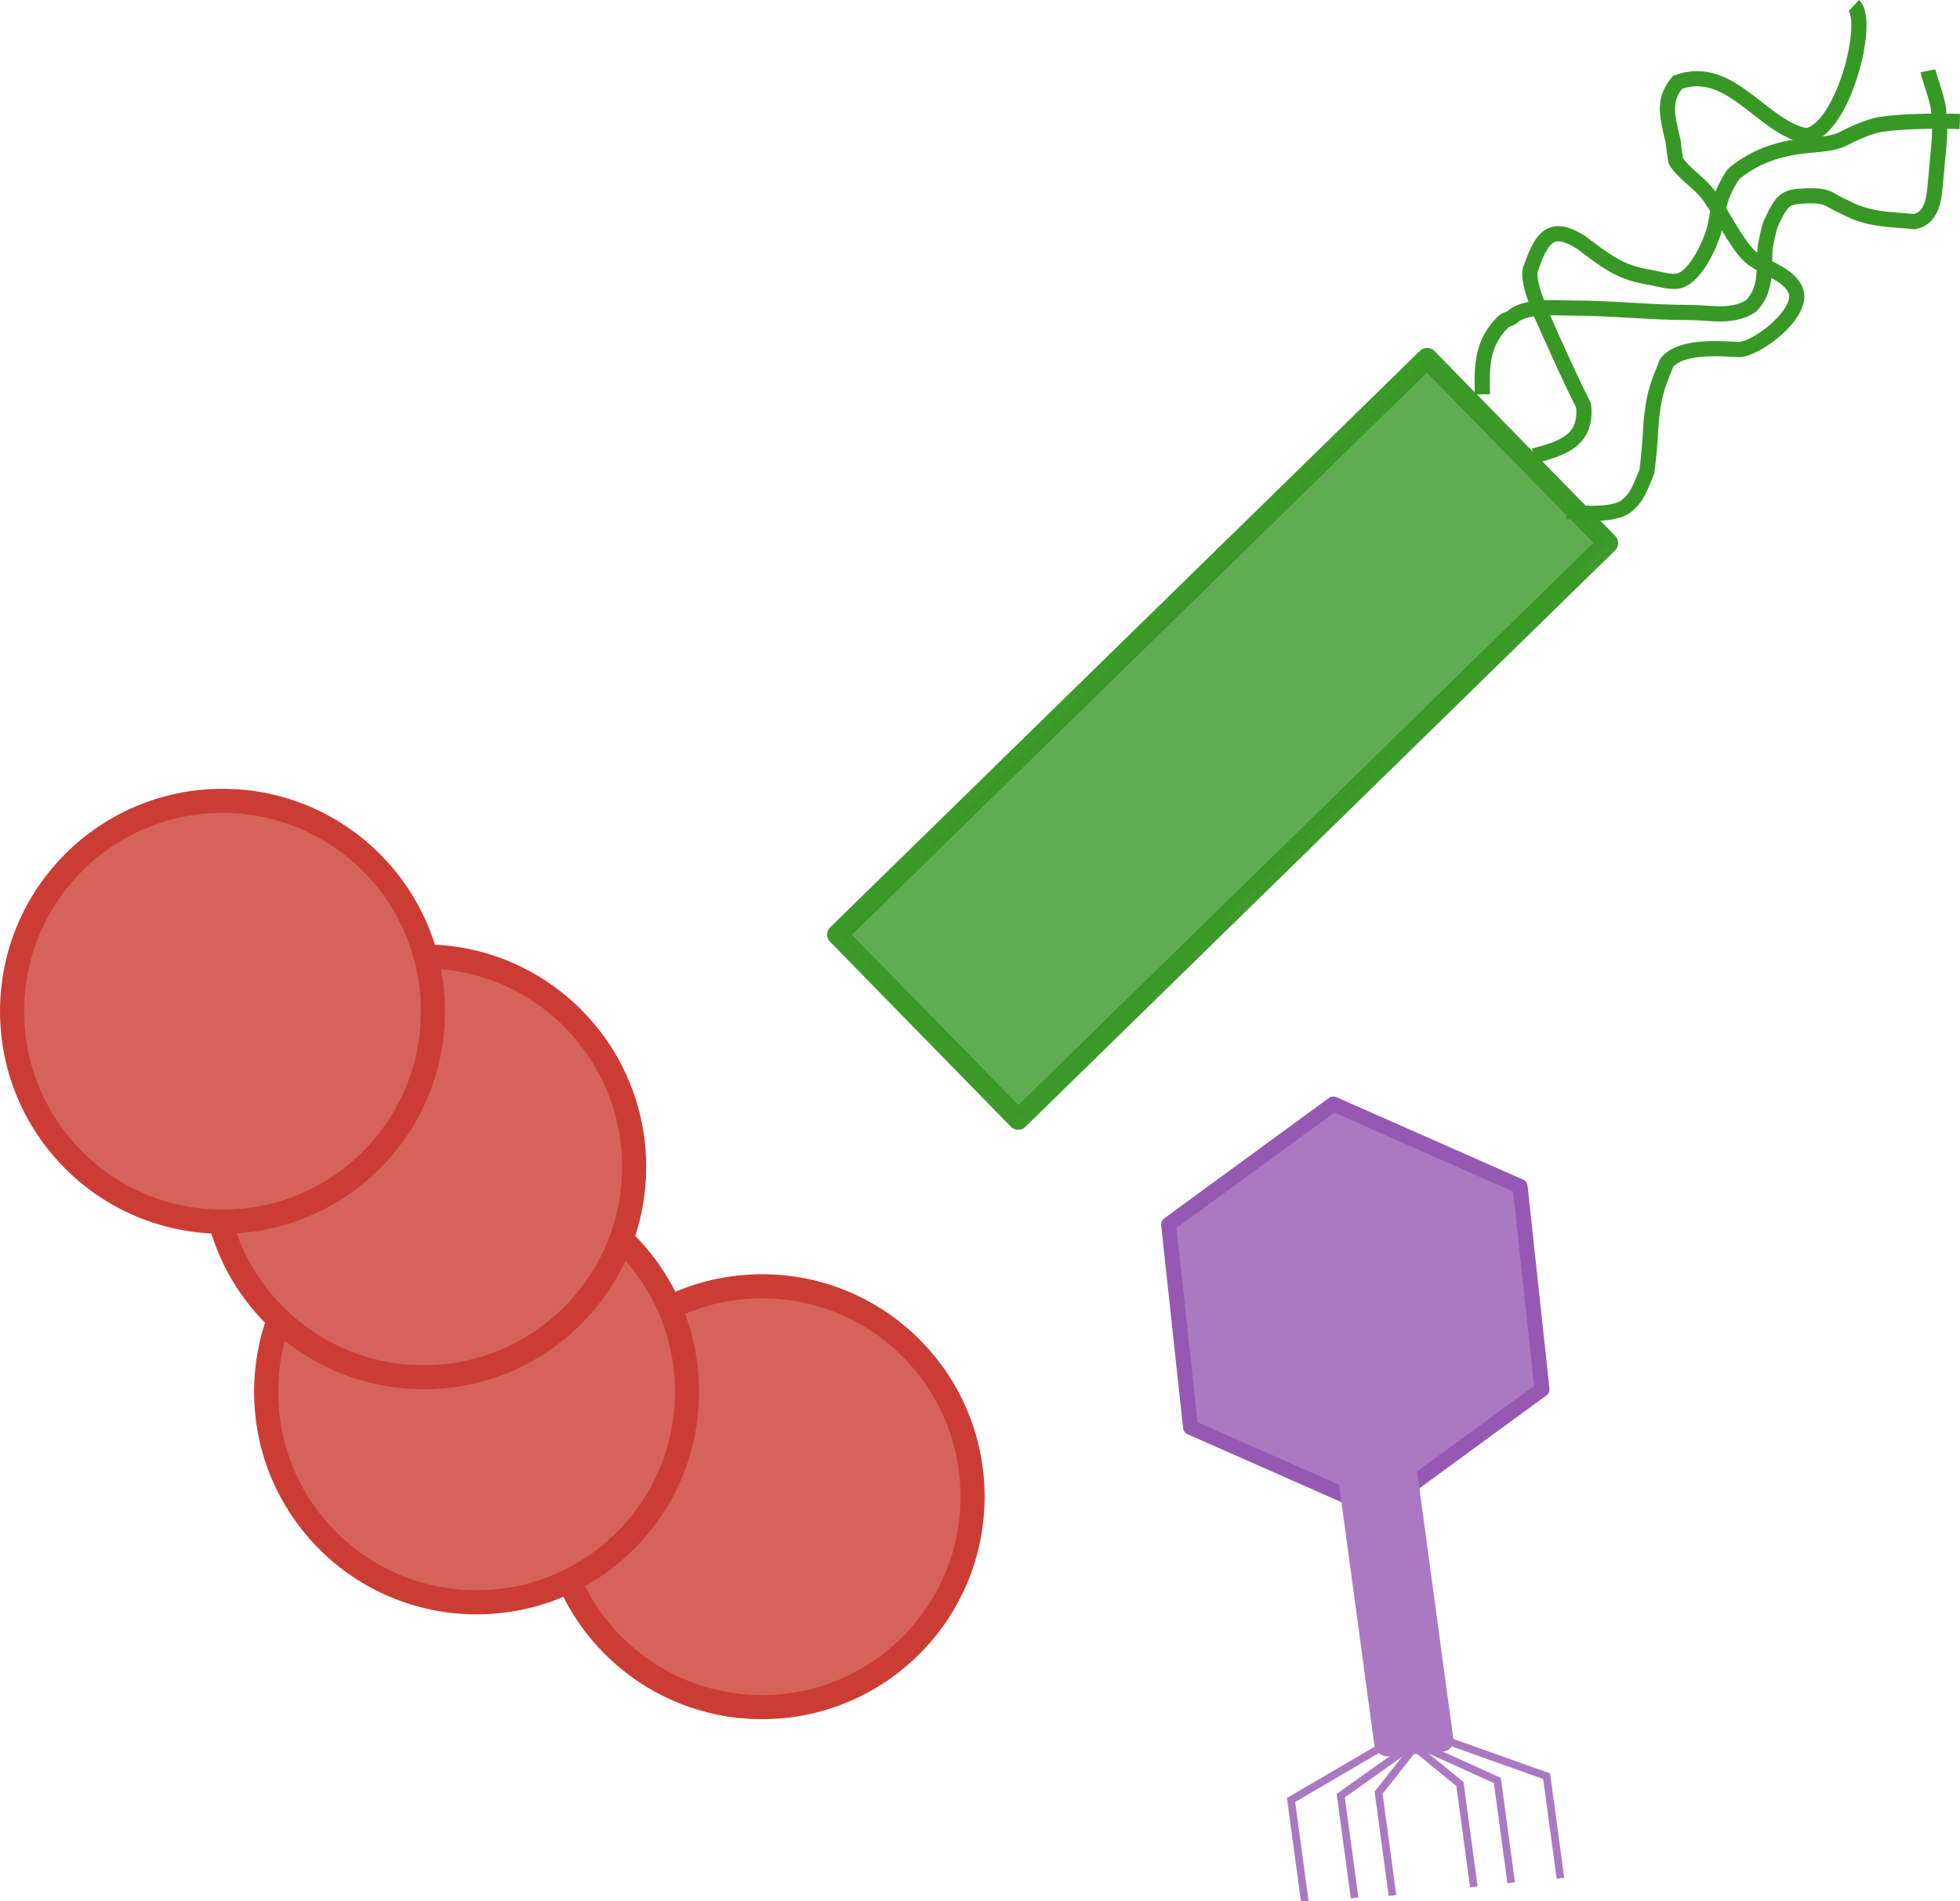 <?xml version="1.0" encoding="UTF-8" standalone="no"?>
<svg
   xmlns:dc="http://purl.org/dc/elements/1.1/"
   xmlns:cc="http://creativecommons.org/ns#"
   xmlns:rdf="http://www.w3.org/1999/02/22-rdf-syntax-ns#"
   xmlns:svg="http://www.w3.org/2000/svg"
   xmlns="http://www.w3.org/2000/svg"
   xmlns:sodipodi="http://sodipodi.sourceforge.net/DTD/sodipodi-0.dtd"
   xmlns:inkscape="http://www.inkscape.org/namespaces/inkscape"
   width="34.228mm"
   height="33.205mm"
   viewBox="0 0 34.228 33.205"
   version="1.1"
   id="svg963"
   inkscape:version="1.0.2 (e86c870879, 2021-01-15)"
   sodipodi:docname="logo-small.svg">
  <defs
     id="defs957" />
  <sodipodi:namedview
     id="base"
     pagecolor="#ffffff"
     bordercolor="#666666"
     borderopacity="1.0"
     inkscape:pageopacity="0.0"
     inkscape:pageshadow="2"
     inkscape:zoom="1.979899"
     inkscape:cx="117.85887"
     inkscape:cy="79.048653"
     inkscape:document-units="mm"
     inkscape:current-layer="layer1"
     inkscape:document-rotation="0"
     showgrid="false"
     fit-margin-top="0"
     fit-margin-left="0"
     fit-margin-right="0"
     fit-margin-bottom="0"
     inkscape:window-width="1274"
     inkscape:window-height="1368"
     inkscape:window-x="1282"
     inkscape:window-y="431"
     inkscape:window-maximized="0" />
  <g
     inkscape:label="Layer 1"
     inkscape:groupmode="layer"
     id="layer1"
     transform="translate(-72.844,-46.898)">
    <circle
       style="fill:#d5635c;fill-opacity:1;stroke:#cb3d34;stroke-width:0.421;stroke-linejoin:round;stroke-miterlimit:4;stroke-dasharray:none;stroke-opacity:1"
       id="circle875"
       cx="86.153"
       cy="73.038"
       r="3.675" />
    <circle
       style="fill:#d5635c;fill-opacity:1;stroke:#cb3d34;stroke-width:0.421;stroke-linejoin:round;stroke-miterlimit:4;stroke-dasharray:none;stroke-opacity:1"
       id="circle873"
       cx="81.167"
       cy="71.207"
       r="3.675" />
    <circle
       style="fill:#d5635c;fill-opacity:1;stroke:#cb3d34;stroke-width:0.421;stroke-linejoin:round;stroke-miterlimit:4;stroke-dasharray:none;stroke-opacity:1"
       id="circle871"
       cx="80.243"
       cy="67.277"
       r="3.675" />
    <rect
       style="fill:#60ad51;fill-opacity:1;stroke:#389826;stroke-width:0.358;stroke-linejoin:round;stroke-miterlimit:4;stroke-dasharray:none;stroke-opacity:0.98"
       id="rect853"
       width="14.402"
       height="4.517"
       x="18.349"
       y="106.352"
       ry="1.457"
       rx="0"
       transform="rotate(-44.352)" />
    <path
       style="fill:none;stroke:#389826;stroke-width:0.265px;stroke-linecap:butt;stroke-linejoin:miter;stroke-opacity:1"
       d="m 100.203,55.833 c 0.383,0.049 0.814,0.052 1.02,-0.079 0.214,-0.158 0.262,-0.339 0.381,-0.621 0.029,-0.224 0.054,-0.466 0.073,-0.845 0.055,-0.602 0.16,-0.749 0.27,-1.049 0.261,-0.344 1.104,-0.236 1.259,-0.236 0.315,0 1.138,-0.633 0.999,-1.019 -0.114,-0.318 -0.6,-0.413 -0.815,-0.62 -0.236,-0.227 -0.502,-0.786 -0.718,-1.071 -0.159,-0.209 -0.42,-0.36 -0.56,-0.579 -0.009,-0.014 -0.053,-0.344 -0.053,-0.363 -0.115,-0.467 -0.168,-0.717 0.082,-1.017 0.924,-0.333 1.467,0.787 2.243,0.936 0.643,-0.091 1.131,-2 0.834,-2.275"
       id="path861"
       sodipodi:nodetypes="cccccssssscccc" />
    <path
       style="fill:none;stroke:#389826;stroke-width:0.265px;stroke-linecap:butt;stroke-linejoin:miter;stroke-opacity:1"
       d="m 98.731,53.785 c -0.014,-0.521 -0.001,-0.906 0.365,-1.267 0.039,-0.039 0.1,-0.045 0.148,-0.073 0.01,-0.006 0.016,-0.016 0.024,-0.024 0.024,-0.016 0.047,-0.035 0.073,-0.048 0.273,-0.136 0.658,-0.095 0.957,-0.095 0.684,0 1.362,0.078 2.047,0.078 0.366,0 0.753,0.1 1.078,-0.114 0.274,-0.272 0.224,-0.643 0.243,-0.991 0.024,-0.152 0.056,-0.299 0.095,-0.434 0.175,-0.366 0.223,-0.466 0.498,-0.491 0.547,-0.037 0.48,0.053 0.807,0.193 0.423,0.227 0.793,0.207 1.21,0.25 0.386,-0.081 0.343,-0.575 0.385,-0.859 0.024,-0.356 0.088,-0.717 0.038,-1.022 0.022,-0.159 -0.157,-0.6 -0.187,-0.754"
       id="path863"
       sodipodi:nodetypes="ccscsssccccccccc" />
    <path
       style="fill:none;stroke:#389826;stroke-width:0.265px;stroke-linecap:butt;stroke-linejoin:miter;stroke-opacity:1"
       d="m 99.632,54.86 c 0.503,-0.134 0.928,-0.267 0.867,-0.878 -0.29,-0.579 -0.502,-1.07 -0.74,-1.597 -0.062,-0.164 -0.28,-0.668 -0.168,-0.834 0.189,-0.554 0.374,-0.727 0.864,-0.42 0.607,0.468 0.779,0.538 1.254,0.621 0.122,0.021 0.328,0.088 0.464,0.048 0.29,-0.084 0.547,-0.651 0.614,-0.92 0.049,-0.198 0.064,-0.415 0.146,-0.606 0.056,-0.131 0.103,-0.21 0.175,-0.322 0.037,-0.058 0.31,-0.234 0.448,-0.296 0.649,-0.293 1.09,-0.174 1.437,-0.315 0.2,-0.105 0.379,-0.185 0.584,-0.246 0.3,-0.079 1.015,-0.089 1.492,-0.075"
       id="path865"
       sodipodi:nodetypes="cccccssssscccc" />
    <circle
       style="fill:#d5635c;fill-opacity:1;stroke:#cb3d34;stroke-width:0.421;stroke-linejoin:round;stroke-miterlimit:4;stroke-dasharray:none;stroke-opacity:1"
       id="path867"
       cx="76.73"
       cy="64.56"
       r="3.675" />
    <g
       id="g905"
       transform="matrix(0.148,-0.016,0.016,0.148,62.994,64.09)">
      <path
         sodipodi:type="star"
         style="fill:#aa79c1;fill-opacity:1;stroke:#9558b2;stroke-width:1.757;stroke-linejoin:round;stroke-miterlimit:4;stroke-dasharray:none;stroke-opacity:0.992"
         id="path881"
         sodipodi:sides="6"
         sodipodi:cx="219.79559"
         sodipodi:cy="61.821411"
         sodipodi:r1="23.946278"
         sodipodi:r2="20.738085"
         sodipodi:arg1="1.0471976"
         sodipodi:arg2="1.5707963"
         inkscape:flatsided="true"
         inkscape:rounded="0"
         inkscape:randomized="0"
         transform="matrix(0.866,-0.5,-0.5,-0.866,60.358,225.258)"
         d="m 231.769,82.559 -23.946,-10e-7 -11.973,-20.738 11.973,-20.738 23.946,10e-7 11.973,20.738 z" />
      <rect
         style="fill:#aa79c1;fill-opacity:1;stroke:none;stroke-width:1.572;stroke-linejoin:round;stroke-miterlimit:4;stroke-dasharray:none;stroke-opacity:0.925"
         id="rect883"
         width="9.288"
         height="39.439"
         x="213.553"
         y="70.707"
         ry="1.38"
         transform="matrix(1,0.021,0.027,1,0,0)" />
      <path
         style="fill:none;stroke:#aa79c1;stroke-width:0.894px;stroke-linecap:butt;stroke-linejoin:miter;stroke-opacity:1"
         d="m 218.619,112.908 -12.539,5.619 0.323,12.075"
         id="path885" />
      <path
         style="fill:none;stroke:#aa79c1;stroke-width:0.894;stroke-linecap:butt;stroke-linejoin:miter;stroke-miterlimit:4;stroke-dasharray:none;stroke-opacity:1"
         d="m 222.085,112.966 -10.155,5.685 0.323,12.105"
         id="path887" />
      <path
         style="fill:none;stroke:#aa79c1;stroke-width:0.894;stroke-linecap:butt;stroke-linejoin:miter;stroke-miterlimit:4;stroke-dasharray:none;stroke-opacity:1"
         d="m 222.085,112.966 -5.706,5.814 0.325,12.172"
         id="path889" />
      <path
         style="fill:none;stroke:#aa79c1;stroke-width:0.891px;stroke-linecap:butt;stroke-linejoin:miter;stroke-opacity:1"
         d="m 223.439,112.817 12.749,6.163 0.323,12.076"
         id="path891" />
      <path
         style="fill:none;stroke:#aa79c1;stroke-width:0.891;stroke-linecap:butt;stroke-linejoin:miter;stroke-miterlimit:4;stroke-dasharray:none;stroke-opacity:1"
         d="m 220.001,112.727 10.385,6.127 0.323,12.106"
         id="path893" />
      <path
         style="fill:none;stroke:#aa79c1;stroke-width:0.891;stroke-linecap:butt;stroke-linejoin:miter;stroke-miterlimit:4;stroke-dasharray:none;stroke-opacity:1"
         d="m 220.001,112.727 5.975,6.065 0.325,12.174"
         id="path895" />
    </g>
  </g>
</svg>
